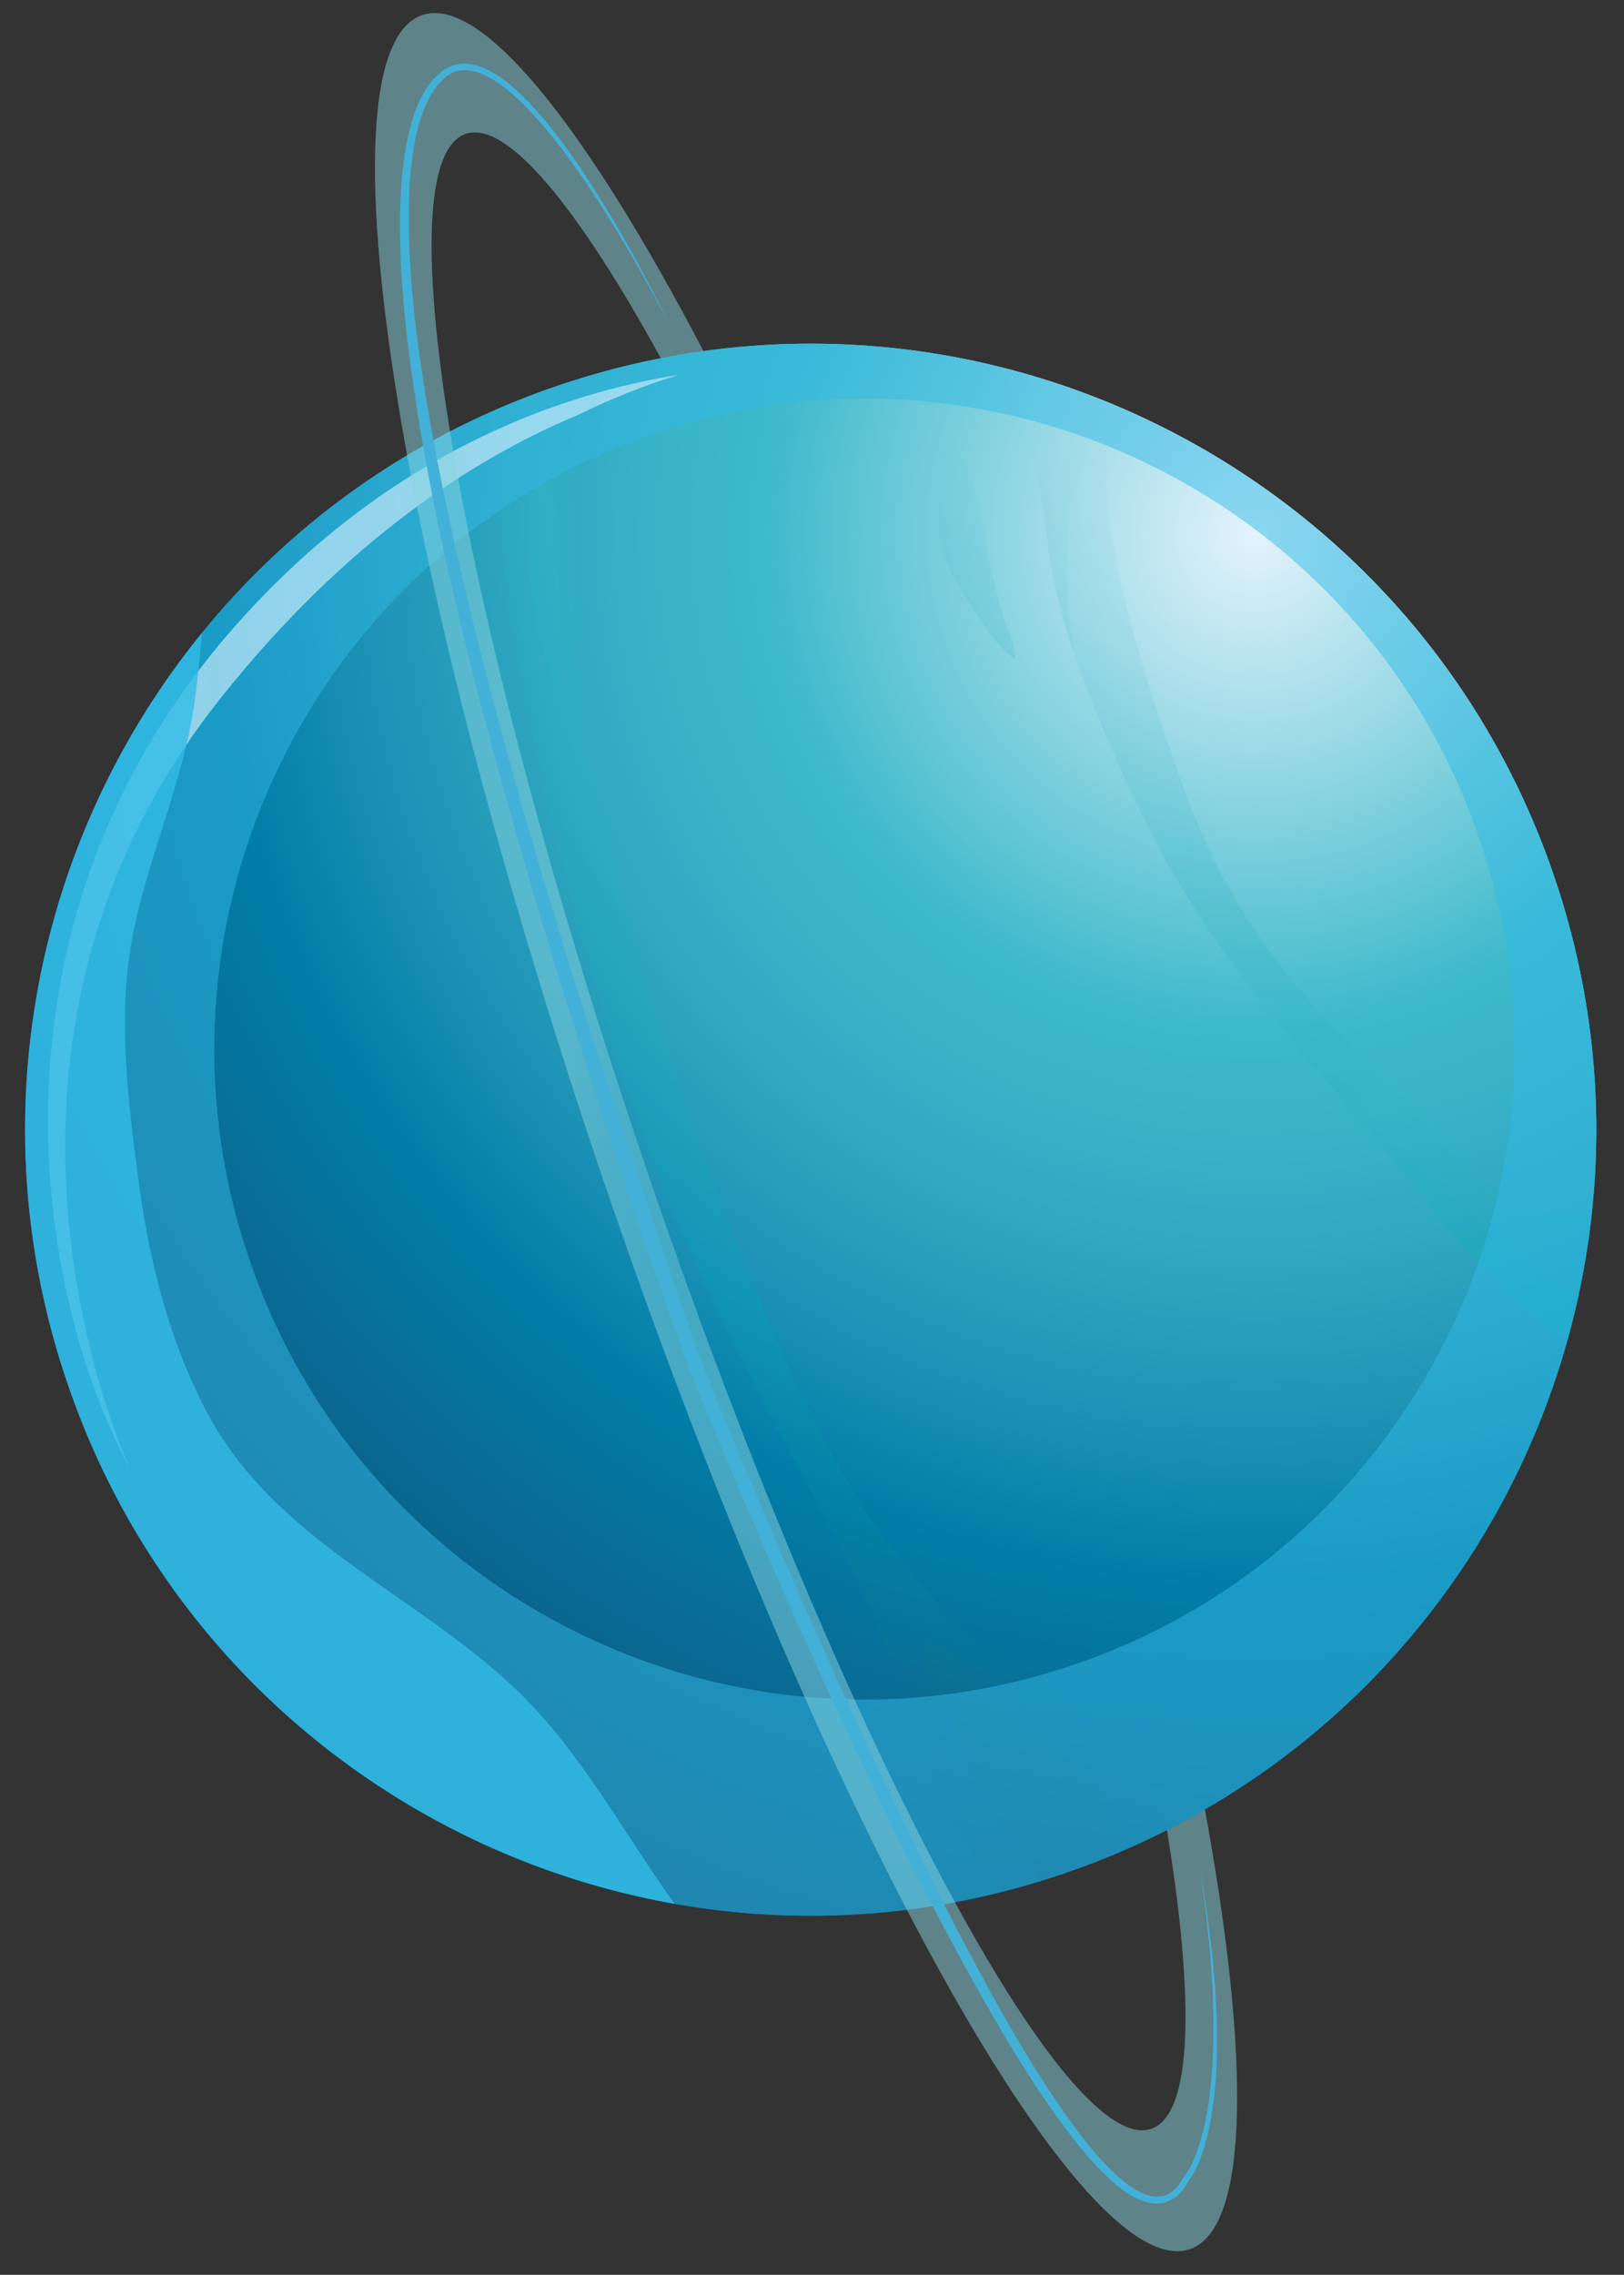 <?xml version="1.0" encoding="utf-8"?>
<!-- Generator: Adobe Illustrator 16.0.0, SVG Export Plug-In . SVG Version: 6.00 Build 0)  -->
<!DOCTYPE svg PUBLIC "-//W3C//DTD SVG 1.1//EN" "http://www.w3.org/Graphics/SVG/1.1/DTD/svg11.dtd">
<svg version="1.1" id="Layer_1" xmlns="http://www.w3.org/2000/svg" xmlns:xlink="http://www.w3.org/1999/xlink" x="0px" y="0px"
	 width="248.597px" height="348.008px" viewBox="0 0 248.597 348.008" enable-background="new 0 0 248.597 348.008"
	 xml:space="preserve">
<rect x="0" y="0" width="248.597" height="348.008" fill="#333333" stroke="none"/>
<g>
	
		<radialGradient id="SVGID_1_" cx="118.48" cy="-87.243" r="268.078" gradientTransform="matrix(0.325 0.946 -0.946 0.325 71.119 -2.131)" gradientUnits="userSpaceOnUse">
		<stop  offset="0" style="stop-color:#E4F3FC"/>
		<stop  offset="0.284" style="stop-color:#3CB9CA"/>
		<stop  offset="0.337" style="stop-color:#39B4C7"/>
		<stop  offset="0.413" style="stop-color:#2FA8C1"/>
		<stop  offset="0.503" style="stop-color:#1F94B6"/>
		<stop  offset="0.598" style="stop-color:#017DA8"/>
		<stop  offset="0.695" style="stop-color:#096D96"/>
		<stop  offset="0.874" style="stop-color:#0D4E76"/>
	</radialGradient>
	<path fill="url(#SVGID_1_)" d="M163.179,286.51c-62.769,21.618-131.198-11.794-152.753-74.589
		C-11.18,149.137,22.194,80.728,84.984,59.147c62.8-21.596,131.208,11.779,152.805,74.579
		C259.385,196.526,225.979,264.914,163.179,286.51z"/>
	<g>
		<g>
			
				<radialGradient id="SVGID_2_" cx="118.48" cy="-87.243" r="268.078" gradientTransform="matrix(0.325 0.946 -0.946 0.325 71.119 -2.131)" gradientUnits="userSpaceOnUse">
				<stop  offset="0" style="stop-color:#E4F3FC"/>
				<stop  offset="0.284" style="stop-color:#3CB9CA"/>
				<stop  offset="0.337" style="stop-color:#39B4C7"/>
				<stop  offset="0.413" style="stop-color:#2FA8C1"/>
				<stop  offset="0.503" style="stop-color:#1F94B6"/>
				<stop  offset="0.598" style="stop-color:#017DA8"/>
				<stop  offset="0.695" style="stop-color:#096D96"/>
				<stop  offset="0.874" style="stop-color:#0D4E76"/>
			</radialGradient>
			<path fill="url(#SVGID_2_)" d="M163.179,286.51c-62.769,21.618-131.198-11.794-152.753-74.589
				C-11.18,149.137,22.194,80.728,84.984,59.147c62.8-21.596,131.208,11.779,152.805,74.579
				C259.385,196.526,225.979,264.914,163.179,286.51z"/>
			
				<radialGradient id="SVGID_3_" cx="98.838" cy="-95.532" r="268.109" gradientTransform="matrix(0.325 0.946 -0.946 0.325 71.119 -2.131)" gradientUnits="userSpaceOnUse">
				<stop  offset="0" style="stop-color:#E4F3FC"/>
				<stop  offset="0.284" style="stop-color:#3CB9CA"/>
				<stop  offset="0.415" style="stop-color:#32B3C5"/>
				<stop  offset="0.598" style="stop-color:#00A6B8"/>
				<stop  offset="0.65" style="stop-color:#0496AB"/>
				<stop  offset="0.76" style="stop-color:#0D7190"/>
				<stop  offset="0.874" style="stop-color:#0D4E76"/>
			</radialGradient>
			<path opacity="0.3" fill="url(#SVGID_3_)" d="M161.151,87.989c1.838,9.469,5.597,18.836,9.469,27.625
				c4.04,9.215,8.705,18.237,14.33,26.563c10.215,15.083,22.984,28.295,34.23,42.575c6.24,7.945,12.657,15.216,20.751,20.168
				c1.767-6.326,3.011-12.818,3.723-19.396c-2.892,0.135-5.708,0.294-8.036-0.214c-8.539-1.836-14.561-10.382-20.214-16.354
				c-7.346-7.777-15.288-15.406-21.57-24.102c-6.335-8.754-10.824-18.449-14.196-28.735c-1.897-5.778-16.293-44.61-7.559-53.533
				c-6.275-2.727-12.812-4.926-19.492-6.567C159.078,64.672,159.24,77.951,161.151,87.989z"/>
			
				<radialGradient id="SVGID_4_" cx="98.835" cy="-95.515" r="267.945" gradientTransform="matrix(0.325 0.946 -0.946 0.325 71.119 -2.131)" gradientUnits="userSpaceOnUse">
				<stop  offset="0" style="stop-color:#E4F3FC"/>
				<stop  offset="0.284" style="stop-color:#3CB9CA"/>
				<stop  offset="0.415" style="stop-color:#32B3C5"/>
				<stop  offset="0.598" style="stop-color:#00A6B8"/>
				<stop  offset="0.65" style="stop-color:#0496AB"/>
				<stop  offset="0.76" style="stop-color:#0D7190"/>
				<stop  offset="0.874" style="stop-color:#0D4E76"/>
			</radialGradient>
			<path opacity="0.3" fill="url(#SVGID_4_)" d="M163.538,93.439c-0.7-8.056,0.898-16.167-1.01-24.101
				c-0.892-3.824-2.056-7.58-3.051-11.382c-2.287-0.707-4.562-1.362-6.89-1.938c6.491,8.654,6.654,21.934,8.565,31.971
				c0.777,3.996,1.91,7.935,3.208,11.826C164.013,97.687,163.749,95.568,163.538,93.439z"/>
			
				<radialGradient id="SVGID_5_" cx="98.864" cy="-95.523" r="268.066" gradientTransform="matrix(0.325 0.946 -0.946 0.325 71.119 -2.131)" gradientUnits="userSpaceOnUse">
				<stop  offset="0" style="stop-color:#E4F3FC"/>
				<stop  offset="0.284" style="stop-color:#3CB9CA"/>
				<stop  offset="0.415" style="stop-color:#32B3C5"/>
				<stop  offset="0.598" style="stop-color:#00A6B8"/>
				<stop  offset="0.65" style="stop-color:#0496AB"/>
				<stop  offset="0.76" style="stop-color:#0D7190"/>
				<stop  offset="0.874" style="stop-color:#0D4E76"/>
			</radialGradient>
			<path opacity="0.3" fill="url(#SVGID_5_)" d="M241.562,198.187c-2.642-0.989-5.148-2.655-7.279-4.275
				c-5.036-3.777-9.403-8.218-14-12.45c-2.57-2.386-5.254-4.533-7.534-7.223c-2.811-3.383-5.353-7.172-8.727-9.981
				c-1.629-1.354-3.343-2.584-5.056-3.746c6.7,8.07,13.724,15.993,20.214,24.24c6.24,7.945,12.657,15.216,20.751,20.168
				C240.555,202.691,241.095,200.452,241.562,198.187z"/>
			
				<radialGradient id="SVGID_6_" cx="98.832" cy="-95.385" r="267.436" gradientTransform="matrix(0.325 0.946 -0.946 0.325 71.119 -2.131)" gradientUnits="userSpaceOnUse">
				<stop  offset="0" style="stop-color:#E4F3FC"/>
				<stop  offset="0.284" style="stop-color:#3CB9CA"/>
				<stop  offset="0.415" style="stop-color:#32B3C5"/>
				<stop  offset="0.598" style="stop-color:#00A6B8"/>
				<stop  offset="0.65" style="stop-color:#0496AB"/>
				<stop  offset="0.76" style="stop-color:#0D7190"/>
				<stop  offset="0.874" style="stop-color:#0D4E76"/>
			</radialGradient>
			<path opacity="0.5" fill="url(#SVGID_6_)" d="M146.253,65.543c-0.65-1.607-1.522,1.542-1.709,2.298
				c-0.415,1.983-0.694,3.966-0.775,5.991c-0.131,2.917-0.232,5.922,0.147,8.818c0.462,3.652,3.035,7.396,5.01,10.403
				c1.747,2.675,3.754,5.976,6.502,7.825c-0.043-0.752-0.148-1.544-0.305-2.327C150.757,88.127,150.648,75.99,146.253,65.543z"/>
			
				<radialGradient id="SVGID_7_" cx="98.847" cy="-95.573" r="268.111" gradientTransform="matrix(0.325 0.946 -0.946 0.325 71.119 -2.131)" gradientUnits="userSpaceOnUse">
				<stop  offset="0" style="stop-color:#E4F3FC"/>
				<stop  offset="0.284" style="stop-color:#3CB9CA"/>
				<stop  offset="0.415" style="stop-color:#32B3C5"/>
				<stop  offset="0.598" style="stop-color:#00A6B8"/>
				<stop  offset="0.65" style="stop-color:#0496AB"/>
				<stop  offset="0.76" style="stop-color:#0D7190"/>
				<stop  offset="0.874" style="stop-color:#0D4E76"/>
			</radialGradient>
			<path opacity="0.3" fill="url(#SVGID_7_)" d="M78.171,95.015c2.092,12.009,4.694,23.862,7.621,35.704
				c5.455,22.311,12.003,44.13,21.776,64.976c5.222,11.108,10.975,21.959,16.687,32.807c5.136,9.74,10.334,19.251,13.645,29.835
				c3.227,10.37,6.923,20.17,13.581,28.845c0.606,0.787,1.203,1.522,1.83,2.278c3.287-0.865,6.583-1.813,9.869-2.95
				c5.519-1.911,10.828-4.188,15.897-6.782c-0.868-1.209-1.726-2.435-2.573-3.676c-3.304-4.75-6.773-9.112-11.339-12.781
				c-4.209-3.386-8.69-6.365-12.869-9.798c-17.666-14.413-27.76-34.432-36.261-55.153c-10.018-24.419-18.23-49.582-24.346-75.247
				c-2.801-11.758-3.868-22.861-3.862-34.9c-0.028-6.073,0.006-12.105-1.076-18.089c-0.63-3.605-1.449-7.2-2.121-10.81
				c-3.275,1.12-6.478,2.403-9.565,3.784C76.34,73.711,76.3,84.373,78.171,95.015z"/>
			
				<radialGradient id="SVGID_8_" cx="98.827" cy="-95.572" r="268.177" gradientTransform="matrix(0.325 0.946 -0.946 0.325 71.119 -2.131)" gradientUnits="userSpaceOnUse">
				<stop  offset="0" style="stop-color:#E4F3FC"/>
				<stop  offset="0.284" style="stop-color:#3CB9CA"/>
				<stop  offset="0.415" style="stop-color:#32B3C5"/>
				<stop  offset="0.598" style="stop-color:#00A6B8"/>
				<stop  offset="0.65" style="stop-color:#0496AB"/>
				<stop  offset="0.76" style="stop-color:#0D7190"/>
				<stop  offset="0.874" style="stop-color:#0D4E76"/>
			</radialGradient>
			<path opacity="0.5" fill="url(#SVGID_8_)" d="M83.561,72.978c-1.923-2.408-2.892,7.069-2.892,7.34
				c0.013,2.088,0.129,4.153,0.352,6.199c0.613,6.282,1.267,12.093,3.893,17.862c0.407-0.611,0.75-1.332,0.978-2.151
				c0.056-6.2-0.348-12.388-0.742-18.592C84.917,80.657,85.473,75.401,83.561,72.978z"/>
			
				<radialGradient id="SVGID_9_" cx="98.816" cy="-95.48" r="268.092" gradientTransform="matrix(0.325 0.946 -0.946 0.325 71.119 -2.131)" gradientUnits="userSpaceOnUse">
				<stop  offset="0" style="stop-color:#E4F3FC"/>
				<stop  offset="0.284" style="stop-color:#3CB9CA"/>
				<stop  offset="0.415" style="stop-color:#32B3C5"/>
				<stop  offset="0.598" style="stop-color:#00A6B8"/>
				<stop  offset="0.65" style="stop-color:#0496AB"/>
				<stop  offset="0.76" style="stop-color:#0D7190"/>
				<stop  offset="0.874" style="stop-color:#0D4E76"/>
			</radialGradient>
			<path opacity="0.5" fill="url(#SVGID_9_)" d="M157.075,262.457c-4.125-3.105-7.959-6.039-11.669-9.566
				c-0.773-0.74-4.889-3.794-4.332-0.553c0.189,1.279,0.629,2.519,1.153,3.703c2.312,5.424,4.886,10.661,7.137,16.111
				c2.47,6.002,6.17,10.903,10.423,15.448c1.137-0.352,2.264-0.687,3.391-1.09c3.641-1.262,7.166-2.691,10.598-4.25
				c-1.735-2.216-3.001-4.797-4.622-7.117C165.747,270.279,161.808,266.01,157.075,262.457z"/>
			<path opacity="0.5" fill="#33BBE6" d="M237.789,133.726c-21.596-62.8-90.004-96.175-152.805-74.579
				c-62.79,21.581-96.164,89.99-74.558,152.773c21.555,62.794,89.984,96.207,152.753,74.589
				C225.979,264.914,259.385,196.526,237.789,133.726z M38.236,192.861C20.369,140.9,47.987,84.276,99.959,66.393
				c51.992-17.846,108.58,9.793,126.448,61.754c17.867,51.961-9.783,108.564-61.744,126.432
				C112.702,272.446,56.114,244.807,38.236,192.861z"/>
			<path opacity="0.7" fill="#C4E8FA" d="M34.061,106.444c18.985-23.729,38.403-36.281,54.353-42.938
				c0.031-0.047,0.093-0.074,0.135-0.069c4.965-2.438,10.107-4.463,15.303-6.092C85.852,60.221,58.958,69.339,35.28,96.591
				C-4.707,142.665,5.986,199.299,19.971,224.819C19.971,224.819-10.08,161.549,34.061,106.444z"/>
			<path opacity="0.8" fill="#33BBE6" d="M79.018,258.476c-15.735-15.004-37.295-22.809-47.684-43.069
				c-5.586-10.899-8.585-22.902-10.155-35.018c-1.581-11.827-3.192-24.896-0.964-36.744c2.302-12.296,7.799-23.757,9.558-36.189
				c0.496-3.533,0.836-7.104,1.155-10.641C5.575,127.946-3.651,171.111,10.426,211.921c14.685,42.818,51.205,71.958,92.844,79.333
				C95.304,280.196,88.881,267.904,79.018,258.476z"/>
		</g>
		
			<radialGradient id="SVGID_10_" cx="185.576" cy="-27.01" r="132.167" gradientTransform="matrix(0.325 0.946 -0.946 0.325 71.119 -2.131)" gradientUnits="userSpaceOnUse">
			<stop  offset="0" style="stop-color:#E4F3FC"/>
			<stop  offset="0.284" style="stop-color:#3CB9CA"/>
			<stop  offset="0.339" style="stop-color:#48BBCC"/>
			<stop  offset="0.417" style="stop-color:#62C2D2"/>
			<stop  offset="0.51" style="stop-color:#85D0DD"/>
			<stop  offset="0.525" style="stop-color:#8AD4DF"/>
		</radialGradient>
		<path opacity="0.5" fill="url(#SVGID_10_)" d="M184.446,276.815c-1.908,1.104-3.838,2.17-5.81,3.165
			c4.322,26.393,3.853,43.545-2.407,45.687c-6.27,2.158-17.213-11.151-30.047-34.664c-14.361-26.245-31.096-65.23-46.376-109.665
			C84.463,136.726,73.684,95.579,68.89,66.024c-4.291-26.305-3.842-43.426,2.396-45.537c6.228-2.162,17.077,11.016,29.869,34.32
			c2.18-0.424,4.361-0.782,6.521-1.108C89.705,19.359,73.692-0.8,64.616,2.315c-9.086,3.132-9.305,29.014-2.297,67.338
			c5.778,31.473,16.43,71.317,31.062,113.873c14.59,42.416,30.655,80.301,45.437,108.633c18.065,34.673,34.236,55.072,43.332,51.925
			C191.235,340.953,191.465,315.123,184.446,276.815z"/>
		<path fill="#43B0D7" d="M102.693,50.115c-3.943-7.661-8.273-15.149-13.093-22.308c-2.458-3.576-4.997-7.028-7.903-10.202
			c-1.442-1.57-2.978-3.065-4.69-4.362c-1.651-1.255-3.542-2.354-5.565-2.503c-0.992-0.072-1.952,0.216-2.786,0.723
			c-0.417,0.288-0.75,0.586-1.157,0.993c-0.334,0.366-0.668,0.731-0.959,1.169c-1.167,1.688-1.947,3.676-2.488,5.712
			c-1.09,4.087-1.43,8.403-1.466,12.672c-0.104,8.583,0.824,17.177,2.129,25.68c1.293,8.52,2.995,16.971,4.863,25.375
			c1.899,8.425,3.935,16.782,6.167,25.113c2.223,8.346,4.56,16.656,7.022,24.913c2.452,8.274,5.009,16.525,7.638,24.735
			c2.609,8.242,5.343,16.43,8.087,24.604c2.733,8.189,5.541,16.336,8.378,24.505c3.079,7.943,6.469,15.959,9.819,23.902
			c3.36,7.928,6.813,15.85,10.361,23.699c3.526,7.879,7.22,15.713,10.913,23.478c3.726,7.786,7.585,15.504,11.676,23.081
			c4.079,7.592,8.367,15.076,13.291,22.145c2.478,3.478,5.101,6.939,8.247,9.753c1.566,1.381,3.333,2.668,5.273,3.01
			c0.972,0.171,1.92-0.034,2.724-0.562c0.845-0.522,1.386-1.405,1.949-2.251l0.031-0.046l0.042-0.063
			c0.532-0.662,1.063-1.598,1.427-2.485c0.218-0.465,0.426-0.914,0.572-1.405c0.166-0.454,0.344-0.924,0.479-1.398l0.416-1.441
			l0.342-1.467c0.25-0.986,0.363-1.974,0.539-2.985c0.198-0.977,0.25-2.004,0.362-2.99c0.135-1.018,0.175-2.031,0.258-3.038
			c0.04-1.013,0.112-2.004,0.121-3.038l0.038-3.047c0.02-0.981-0.024-2.004-0.066-3.026c-0.022-0.986-0.013-2.02-0.107-3.032
			c-0.181-2.04-0.235-4.064-0.446-6.058l-0.327-3.042c-0.096-1.012-0.19-2.024-0.328-3.042l-0.821-6.037l0.958,6.037
			c0.178,1.022,0.294,2.003,0.399,2.999l0.39,3.017c0.285,2.019,0.36,4.081,0.603,6.094c0.095,1.012,0.086,2.045,0.14,3.052
			c0.053,1.008,0.106,2.015,0.139,3.053l0.014,3.037c0.023,1.054-0.038,2.03-0.068,3.094c-0.072,0.992-0.072,2.009-0.206,3.027
			c-0.134,1.018-0.133,2.036-0.34,3.028c-0.156,1.048-0.27,2.035-0.487,3.042l-0.322,1.503l-0.395,1.477
			c-0.125,0.527-0.302,0.997-0.489,1.482c-0.155,0.507-0.301,0.998-0.521,1.462c-0.416,0.965-0.874,1.859-1.603,2.752l0.083-0.058
			c-0.583,0.945-1.166,1.958-2.229,2.607c-0.96,0.694-2.243,0.994-3.422,0.797c-2.328-0.373-4.208-1.759-5.879-3.187
			c-3.302-2.918-5.977-6.37-8.528-9.873c-5.07-7.054-9.432-14.562-13.616-22.134c-8.367-15.143-15.879-30.757-23.037-46.497
			c-3.579-7.87-7.053-15.761-10.476-23.73c-3.381-7.964-6.731-15.838-9.954-23.97c-2.849-8.153-5.687-16.321-8.462-24.515
			c-2.734-8.189-5.437-16.426-8.004-24.661c-2.619-8.226-5.154-16.509-7.565-24.777c-2.432-8.305-4.738-16.662-6.949-25.023
			c-2.182-8.342-4.217-16.766-6.095-25.222c-1.784-8.462-3.402-16.971-4.613-25.548c-1.211-8.577-2.056-17.227-1.878-25.921
			c0.14-4.358,0.51-8.72,1.674-12.984c0.591-2.115,1.403-4.219,2.747-6.036c0.312-0.47,0.729-0.893,1.104-1.321l0.637-0.549
			c0.24-0.157,0.437-0.387,0.709-0.522c1-0.623,2.232-0.912,3.39-0.819c2.359,0.19,4.322,1.451,6.067,2.769
			c1.714,1.365,3.259,2.914,4.701,4.549c2.885,3.274,5.416,6.809,7.757,10.421C94.786,34.757,98.917,42.338,102.693,50.115z"/>
	</g>
</g>
</svg>
